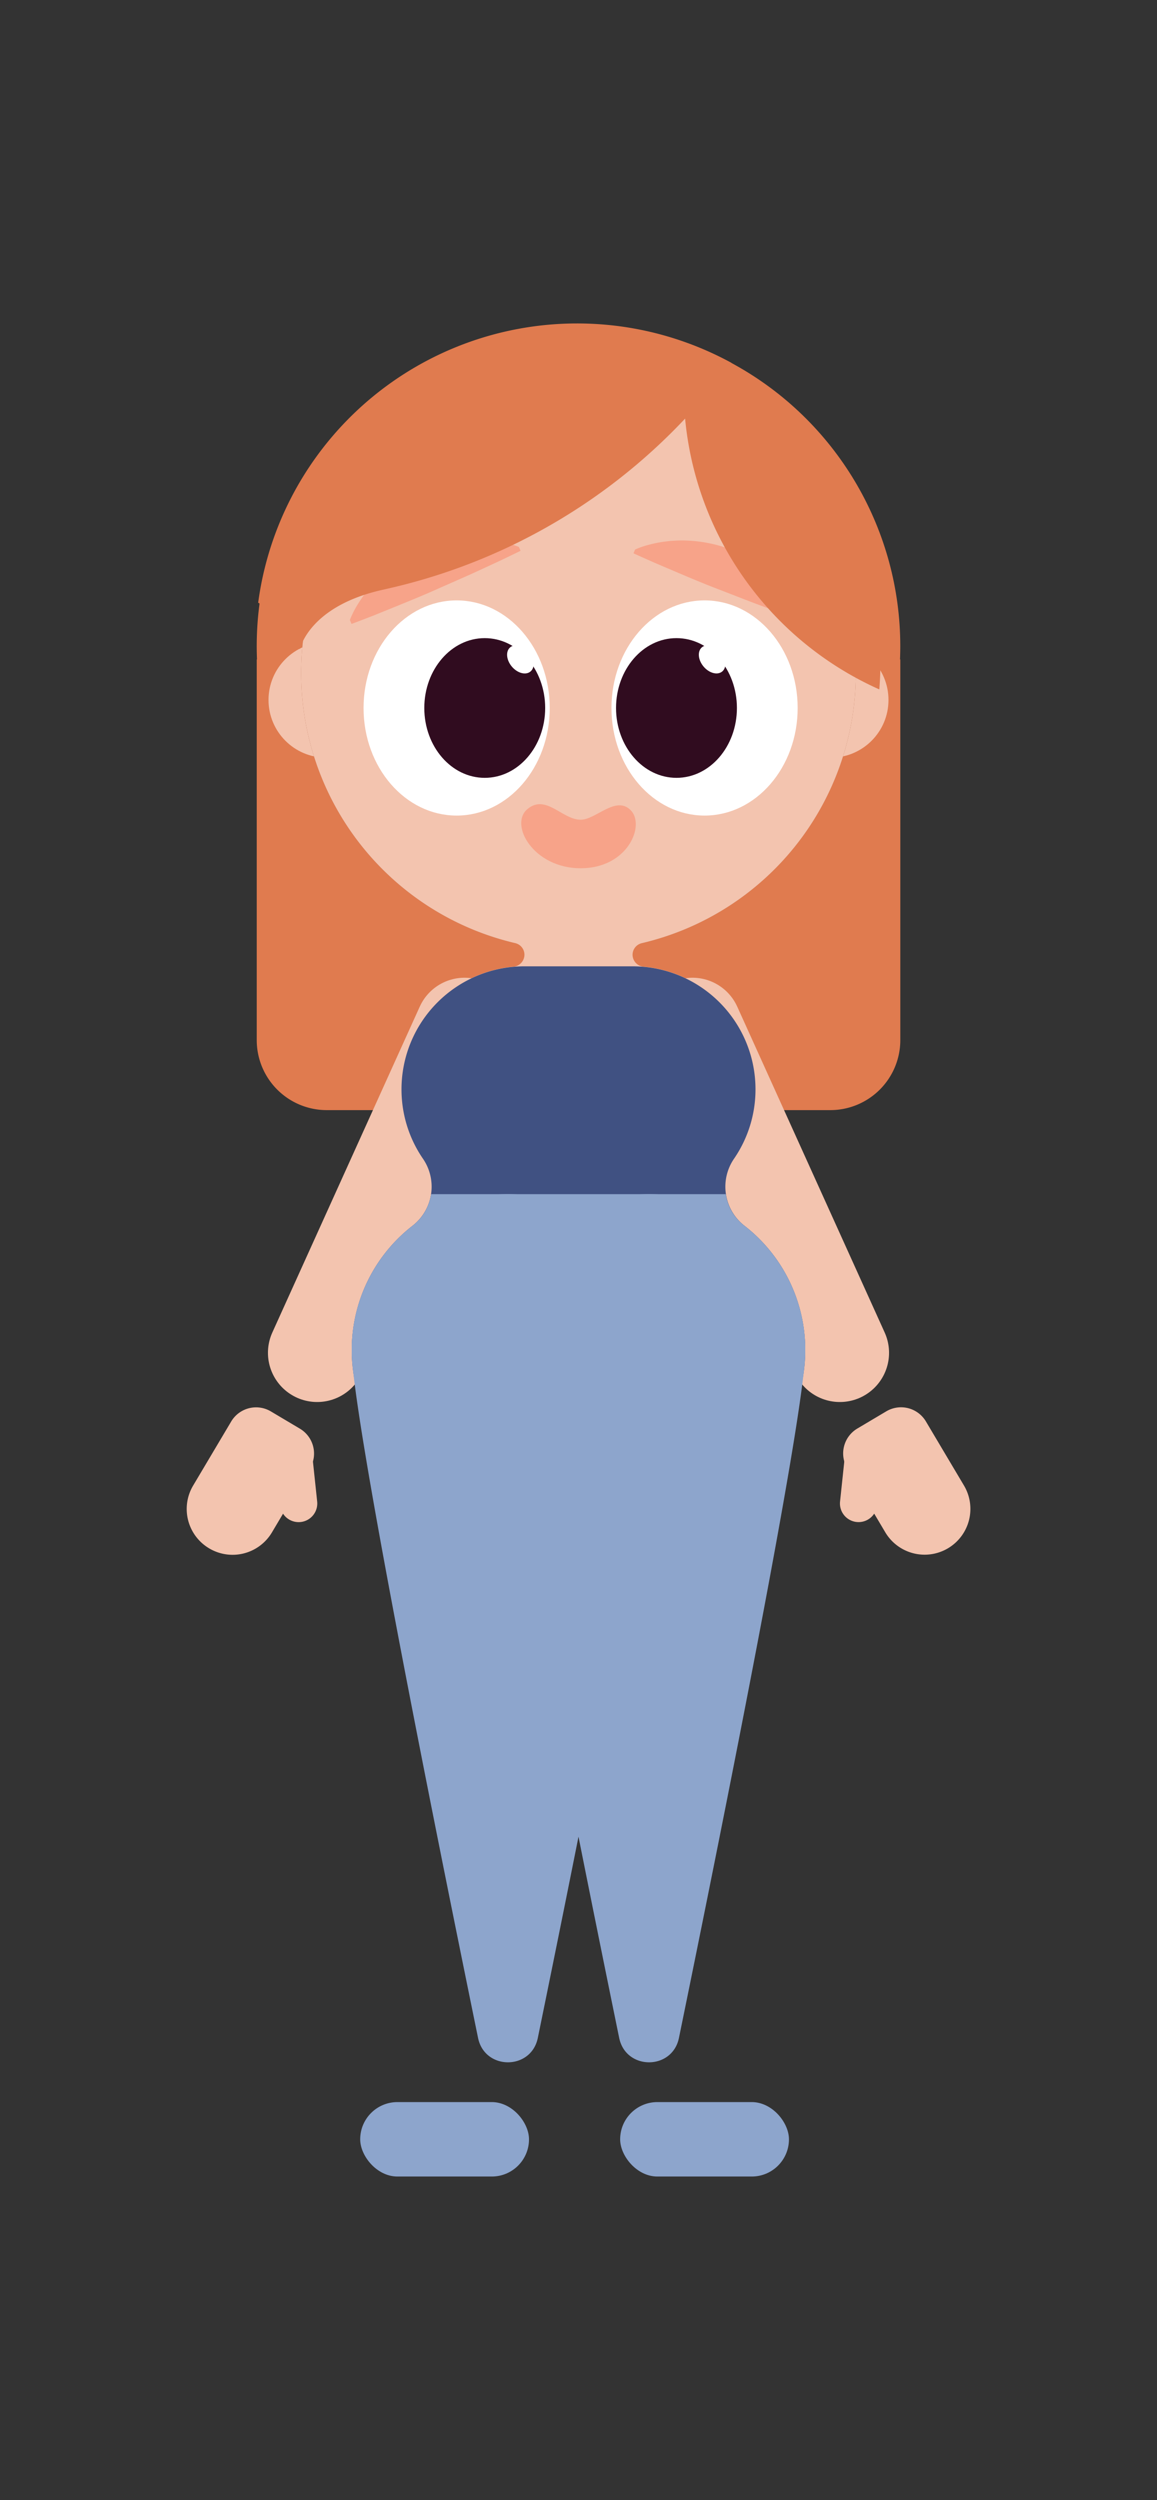 <svg xmlns="http://www.w3.org/2000/svg" data-name="Layer 1" viewBox="0 0 500 1080"><rect x="0" y="0" width="500" height="1080" fill="#333333" stroke="none"/><path fill="#e07b4f" d="M110.94,284.87H389.07a0,0,0,0,1,0,0V449.32a30.25,30.25,0,0,1-30.25,30.25H141.2a30.25,30.25,0,0,1-30.25-30.25V284.87A0,0,0,0,1,110.94,284.87Z"/><circle cx="250" cy="279.15" r="139.06" fill="#e07b4f"/><circle cx="140.98" cy="302.38" r="24.94" fill="#f3c4af"/><circle cx="359.02" cy="302.38" r="24.94" fill="#f3c4af"/><circle cx="250" cy="290.73" r="119.86" fill="#b26c50"/><line x1="299.23" x2="362.94" y1="443.64" y2="584.41" fill="none" stroke="#f3c4af" stroke-linecap="round" stroke-linejoin="round" stroke-width="42.53"/><line x1="200.77" x2="137.06" y1="443.64" y2="584.41" fill="none" stroke="#f3c4af" stroke-linecap="round" stroke-linejoin="round" stroke-width="42.53"/><path fill="#f3c4af" d="M369.86,290.73A119.86,119.86,0,0,0,250.62,170.87c-65.47-.34-119.67,52.89-120.47,118.36a119.89,119.89,0,0,0,92.56,118.22,5.14,5.14,0,0,1,3.93,5h0a5.24,5.24,0,0,1-4.83,5.18,53.14,53.14,0,0,0-48.3,52.91h0a53.13,53.13,0,0,0,53.13,53.13h46.72a53.13,53.13,0,0,0,53.13-53.13h0a53.14,53.14,0,0,0-48.3-52.91,5.24,5.24,0,0,1-4.83-5.18v0a5.16,5.16,0,0,1,4-5A119.89,119.89,0,0,0,369.86,290.73Z"/><rect width="72.95" height="32.16" x="155.66" y="908.1" fill="#8da5cc" rx="16.08"/><rect width="72.95" height="32.16" x="268" y="908.1" fill="#8da5cc" rx="16.08"/><path fill="#f3c4af" d="M385.89,608.92h14.55A12.51,12.51,0,0,1,413,621.43v32.19a19.78,19.78,0,0,1-19.78,19.78h0a19.78,19.78,0,0,1-19.78-19.78V621.43A12.51,12.51,0,0,1,385.89,608.92Z" transform="rotate(-30.72 393.17 641.16)"/><path fill="#f3c4af" d="M365.57,625.39h12.53a1.78,1.78,0,0,1,1.78,1.78v22.4a8.05,8.05,0,0,1-8.05,8.05h0a8.05,8.05,0,0,1-8.05-8.05v-22.4A1.78,1.78,0,0,1,365.57,625.39Z" transform="rotate(6.04 372.106 642.013)"/><path fill="#f3c4af" d="M106.83,608.92h0a19.78,19.78,0,0,1,19.78,19.78v32.19a12.51,12.51,0,0,1-12.51,12.51H99.55A12.51,12.51,0,0,1,87,660.89V628.7a19.78,19.78,0,0,1,19.78-19.78Z" transform="rotate(-149.28 106.831 641.159)"/><path fill="#f3c4af" d="M128.16,625.39h0a8.05,8.05,0,0,1,8.05,8.05v22.4a1.78,1.78,0,0,1-1.78,1.78H121.89a1.78,1.78,0,0,1-1.78-1.78v-22.4A8.05,8.05,0,0,1,128.16,625.39Z" transform="rotate(173.96 128.186 641.5)"/><path fill="#f7a389" d="M250.93,354.12c6.63,0,15.15-10.59,21.6-4.14s-1.15,25.11-21.6,25.11-31-18.89-23-25.57S242.93,354.12,250.93,354.12Z"/><ellipse cx="197.34" cy="305.85" fill="#fff" rx="40.23" ry="46.48"/><ellipse cx="209.48" cy="305.85" fill="#300c1f" rx="26.12" ry="30.18"/><ellipse cx="224.87" cy="284.87" fill="#fff" rx="4.81" ry="6.82" transform="rotate(-40.07 224.864 284.866)"/><ellipse cx="304.48" cy="305.85" fill="#fff" rx="40.23" ry="46.48"/><ellipse cx="292.34" cy="305.85" fill="#300c1f" rx="26.12" ry="30.18"/><ellipse cx="307.73" cy="284.87" fill="#fff" rx="4.81" ry="6.82" transform="rotate(-40.07 307.711 284.863)"/><path fill="#f7a389" d="M274.45 237.4a38.06 38.06 0 016.2-2.13 53.71 53.71 0 015.82-1.19c.94-.14 1.87-.23 2.8-.34s1.83-.12 2.75-.19a50.47 50.47 0 015.36 0 60.27 60.27 0 0119.68 4.31 61.44 61.44 0 0117.28 10.38 47.91 47.91 0 013.89 3.69c1.27 1.29 2.49 2.7 3.69 4.18a55.3 55.3 0 013.43 4.84 38.46 38.46 0 013.06 5.77l-.66 1.67c-3.16-1-6.27-2.17-9.41-3.25L329 261.69c-6.21-2.3-12.37-4.76-18.56-7.13S298.14 249.62 292 247l-9.15-3.9c-3-1.36-6.07-2.66-9.08-4.07zM151.2 267.85a38 38 0 012.87-5.89 55.83 55.83 0 013.27-4.95c.58-.77 1.17-1.48 1.75-2.23s1.21-1.38 1.81-2.07a46.78 46.78 0 013.78-3.8 60.43 60.43 0 0117-10.87 61 61 0 0119.57-4.87 47.26 47.26 0 015.35-.15c1.81 0 3.68.15 5.57.35a52.81 52.81 0 015.84 1 38.77 38.77 0 016.25 1.92l.71 1.65c-3 1.5-6 2.9-9 4.35l-9 4.17c-6 2.77-12.12 5.39-18.17 8.09s-12.2 5.2-18.34 7.7L161.21 266c-3.1 1.18-6.18 2.41-9.3 3.54z"/><path fill="#405182" d="M321.67,529.48a21.37,21.37,0,0,1-4.36-29.06,52.82,52.82,0,0,0,9.18-29.84h0a53.13,53.13,0,0,0-53.13-53.13H226.64a53.13,53.13,0,0,0-53.13,53.13h0a52.87,52.87,0,0,0,9.18,29.85,21.36,21.36,0,0,1-4.36,29.05A67.94,67.94,0,0,0,152,583.25h0a68.08,68.08,0,0,0,68.08,68.08h59.86A68.08,68.08,0,0,0,348,583.25h0A67.94,67.94,0,0,0,321.67,529.48Z"/><path fill="#8da5cc" d="M287,583.38c0,26.84-35,201.38-54.58,297-2.88,14.05-22.95,14.05-25.83,0C187,784.76,152,610.22,152,583.38a67.5,67.5,0,1,1,135,0Z"/><path fill="#8da5cc" d="M348,583.38c0,26.84-35,201.38-54.59,297-2.88,14.05-22.95,14.05-25.83,0C248,784.76,213,610.22,213,583.38a67.5,67.5,0,0,1,135,0Z"/><path fill="#8da5cc" d="M178.33,529.48A67.94,67.94,0,0,0,152,583.25h0a68.08,68.08,0,0,0,68.08,68.08h59.86A68.08,68.08,0,0,0,348,583.25h0a67.94,67.94,0,0,0-26.34-53.77,21,21,0,0,1-8-13.6H186.29A21,21,0,0,1,178.33,529.48Z"/><path fill="#e07b4f" d="M316.06,156.75a139.05,139.05,0,0,0-204.5,103.71h.32l17.74,19.92s3.86-18.62,36.12-25.67c.62-.14,1.21-.27,1.77-.41A253,253,0,0,0,316.06,156.75Z"/><path fill="#e07b4f" d="M295.73,158.8c-.18,2.87-.29,5.77-.29,8.69A142.77,142.77,0,0,0,380,297.83c.28-3.64.47-7.3.47-11A139.08,139.08,0,0,0,295.73,158.8Z"/></svg>